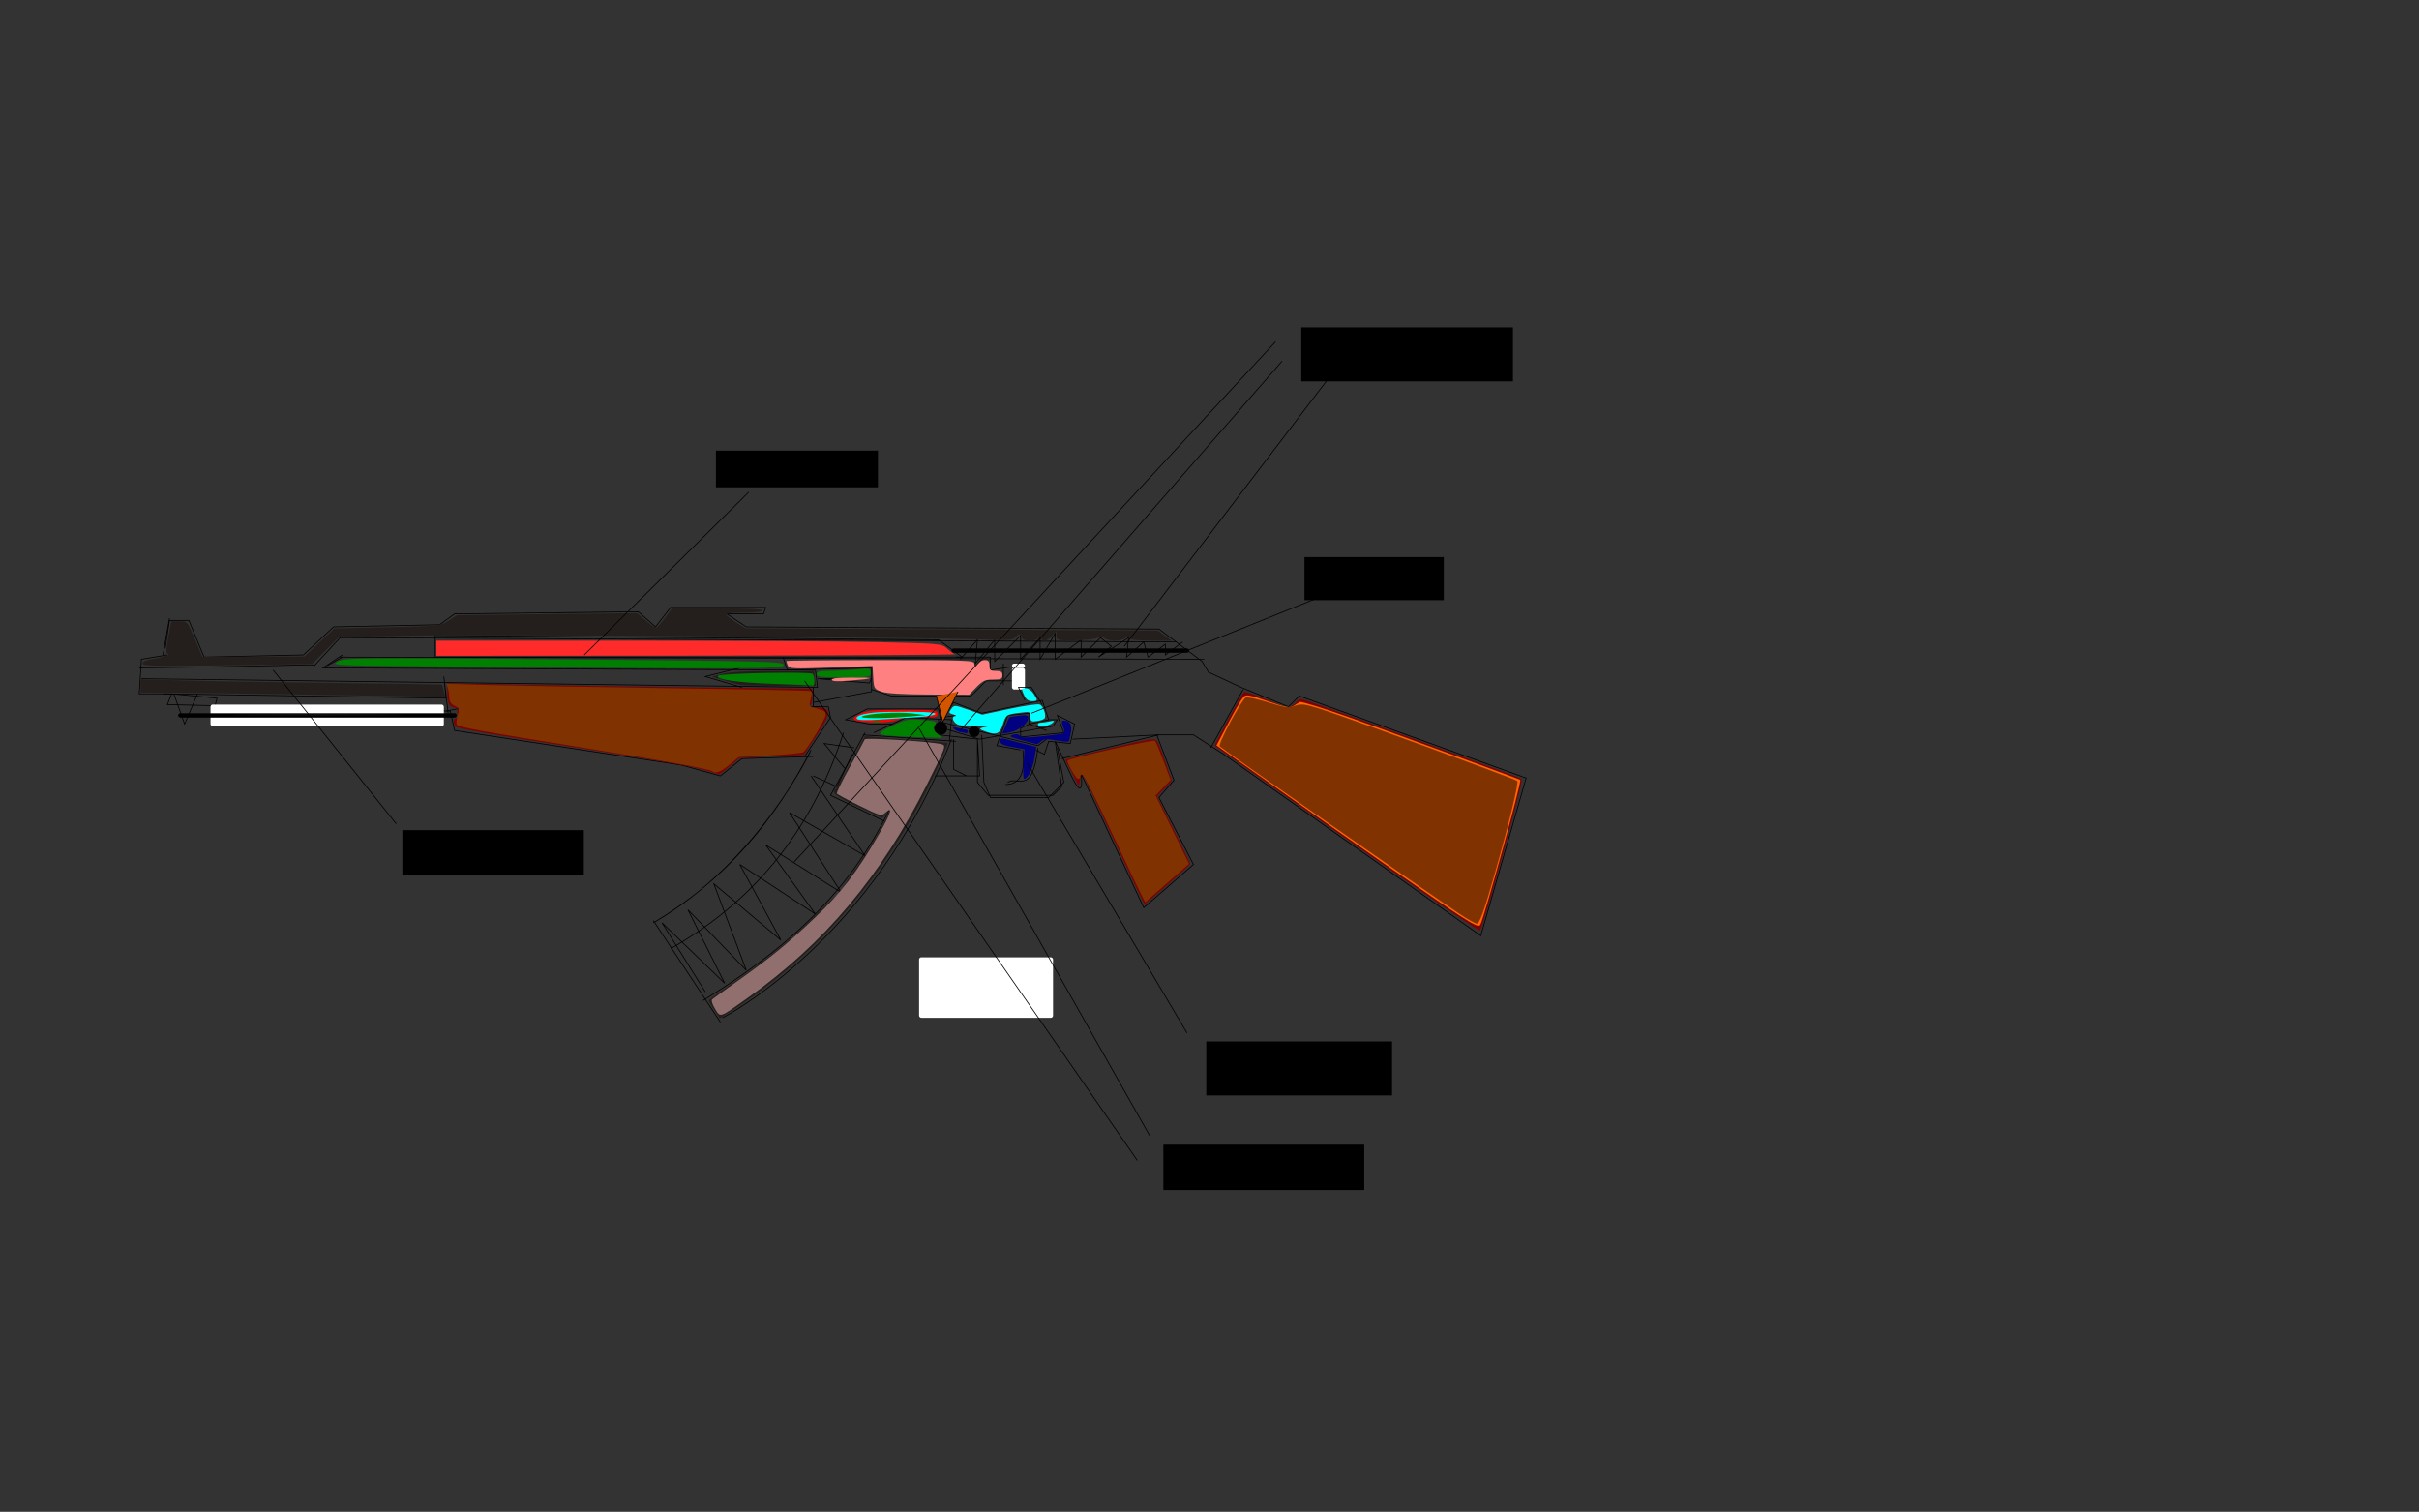 <?xml version="1.0" encoding="UTF-8" standalone="no"?>
<!-- Created with Inkscape (http://www.inkscape.org/) -->

<svg
   xmlns:dc="http://purl.org/dc/elements/1.1/"
   xmlns:cc="http://creativecommons.org/ns#"
   xmlns:rdf="http://www.w3.org/1999/02/22-rdf-syntax-ns#"
   xmlns:svg="http://www.w3.org/2000/svg"
   xmlns="http://www.w3.org/2000/svg"
   xmlns:sodipodi="http://sodipodi.sourceforge.net/DTD/sodipodi-0.dtd"
   xmlns:inkscape="http://www.inkscape.org/namespaces/inkscape"
   width="3199.36"
   height="2000"
   id="svg6225"
   version="1.1"
   inkscape:version="0.48.4 r9939"
   sodipodi:docname="2.svg">
  <rect width="100%" height="100%" fill="#333333" stroke="none"/>
  <defs
     id="defs6227" />
  <sodipodi:namedview
     id="base"
     pagecolor="#ffffff"
     bordercolor="#666666"
     borderopacity="1.0"
     inkscape:pageopacity="0.0"
     inkscape:pageshadow="2"
     inkscape:zoom="0.2985"
     inkscape:cx="1599.6801"
     inkscape:cy="1000"
     inkscape:document-units="px"
     inkscape:current-layer="layer1"
     showgrid="false"
     width="3200.36px"
     inkscape:window-width="1366"
     inkscape:window-height="705"
     inkscape:window-x="-8"
     inkscape:window-y="-8"
     inkscape:window-maximized="1" />
  <g
     inkscape:label="Layer 1"
     inkscape:groupmode="layer"
     id="layer1"
     transform="translate(0,947.638)">
    <path
       style="fill:none;stroke:#000000;stroke-width:1px;stroke-linecap:butt;stroke-linejoin:miter;stroke-opacity:1"
       d="m 218.445,-89.772 5.714,-37.143 25.714,0 20,48.571 131.429,-2.857 40,-37.143 140,-2.857 20,-14.286 242.857,-2.857 22.857,20 20,-25.714 125.714,0 -2.857,8.571 -48.571,0 25.714,17.143 545.714,2.857 57.143,42.857 8.571,14.286 42.857,20 62.857,25.714 14.286,-14.286 300,108.571 -60,208.571 -340,-240 -40,-25.714 -48.571,0 22.857,60 -20,22.857 45.714,88.571 -65.714,57.143 -82.857,-177.143 c 0,0 5.714,42.857 -14.286,0 -20,-42.857 -20,-42.857 -20,-42.857 l 8.571,60 c 0,0 -5.714,5.714 -8.571,8.571 -2.857,2.857 -2.857,2.857 -2.857,2.857 l -85.714,0 -14.286,-17.143 0,-57.143 2.857,48.571 c 0,0 -120,0 -17.143,0 l -17.143,-8.571 0,-40"
       id="path4091"
       inkscape:connector-curvature="0" />
    <path
       style="fill:none;stroke:#000000;stroke-width:1px;stroke-linecap:butt;stroke-linejoin:miter;stroke-opacity:1"
       d="M 864.159,273.085 C 1004.33,192.322 1072.632,44.749 1072.731,44.513 c -48.4,93.794 -114.511,172.828 -208.571,228.571 z"
       id="path4099"
       inkscape:connector-curvature="0"
       sodipodi:nodetypes="ccc" />
    <path
       style="fill:none;stroke:#000000;stroke-width:1px;stroke-linecap:butt;stroke-linejoin:miter;stroke-opacity:1"
       d="m 1075.588,53.085 -94.286,2.857 -28.571,22.857 -51.429,-14.286 -300,-45.714 0,0 -5.714,-25.714 -374.286,-8.571 5.714,-14.286 60,5.714 -2.857,11.429"
       id="path4101"
       inkscape:connector-curvature="0" />
    <path
       style="fill:none;stroke:#000000;stroke-width:1px;stroke-linecap:butt;stroke-linejoin:miter;stroke-opacity:1"
       d="m 1258.445,30.228 c -102.047,264.704 -300.272,367.235 -302.857,368.572"
       id="path4105"
       inkscape:connector-curvature="0"
       sodipodi:nodetypes="cc" />
    <path
       style="fill:none;stroke:#000000;stroke-width:1px;stroke-linecap:butt;stroke-linejoin:miter;stroke-opacity:1"
       d="m 864.159,270.228 c 88.571,134.286 88.571,134.286 88.571,134.286"
       id="path4107"
       inkscape:connector-curvature="0" />
    <path
       style="fill:none;stroke:#000000;stroke-width:1px;stroke-linecap:butt;stroke-linejoin:miter;stroke-opacity:1"
       d="m 221.302,-81.201 -34.286,5.714 -2.857,45.714 42.857,0"
       id="path4113"
       inkscape:connector-curvature="0" />
    <path
       style="fill:none;stroke:#000000;stroke-width:1px;stroke-linecap:butt;stroke-linejoin:miter;stroke-opacity:1"
       d="m 184.159,-64.058 c 231.429,-2.857 231.429,-5.714 231.429,-2.857 0,2.857 0,0 0,0 l 34.286,-37.143 1105.714,5.714"
       id="path4115"
       inkscape:connector-curvature="0" />
    <path
       style="fill:none;stroke:#000000;stroke-width:1px;stroke-linecap:butt;stroke-linejoin:miter;stroke-opacity:1"
       d="m 449.874,-78.344 1142.857,2.857"
       id="path4121"
       inkscape:connector-curvature="0" />
    <path
       style="fill:none;stroke:#000000;stroke-width:1px;stroke-linecap:butt;stroke-linejoin:miter;stroke-opacity:1"
       d="m 432.731,-66.915 20,-11.429"
       id="path4123"
       inkscape:connector-curvature="0" />
    <path
       style="fill:none;stroke:#000000;stroke-width:1px;stroke-linecap:butt;stroke-linejoin:miter;stroke-opacity:1"
       d="m 187.016,-49.772 894.286,11.429 -2.857,-22.857 -651.429,-2.857 25.714,-17.143"
       id="path4125"
       inkscape:connector-curvature="0" />
    <path
       style="fill:none;stroke:#000000;stroke-width:1px;stroke-linecap:butt;stroke-linejoin:miter;stroke-opacity:1"
       d="m 1269.874,-75.487 22.857,-25.714 -2.857,31.429 25.714,-31.429 0,28.572 34.286,-34.286 0,31.428 25.714,-28.571 0,28.571 20,-34.286 0,34.286 34.286,-25.714 0,22.857 25.714,-25.714 14.286,11.429 -17.143,14.286 40,-25.714 -2.857,25.714 22.857,-20 5.714,20 22.857,-17.143 0,14.286 22.857,-17.143"
       id="path4149"
       inkscape:connector-curvature="0" />
    <path
       style="fill:none;stroke:#000000;stroke-width:1px;stroke-linecap:butt;stroke-linejoin:miter;stroke-opacity:1"
       d="m 1241.302,-101.201 31.428,22.857 -697.143,0 0,-28.571 z"
       id="path4151"
       inkscape:connector-curvature="0" />
    <path
       style="fill:none;stroke:#000000;stroke-width:1px;stroke-linecap:butt;stroke-linejoin:miter;stroke-opacity:1"
       d="m 1075.588,-38.344 0,25.714 20,0 2.857,14.286 -34.286,51.429"
       id="path4156"
       inkscape:connector-curvature="0" />
    <path
       style="fill:none;stroke:#000000;stroke-width:1px;stroke-linecap:butt;stroke-linejoin:miter;stroke-opacity:1"
       d="m 1035.588,-78.344 5.714,17.143 111.429,-2.857 0,31.429 -77.143,14.286"
       id="path4158"
       inkscape:connector-curvature="0" />
    <path
       style="fill:none;stroke:#000000;stroke-width:1px;stroke-linecap:butt;stroke-linejoin:miter;stroke-opacity:1"
       d="m 1081.302,-49.772 71.429,0 -2.857,5.714 z"
       id="path4160"
       inkscape:connector-curvature="0" />
    <path
       style="fill:none;stroke:#000000;stroke-width:1px;stroke-linecap:butt;stroke-linejoin:miter;stroke-opacity:1"
       d="m 978.445,-64.058 -34.286,8.571 -11.429,2.857 48.571,14.286"
       id="path4162"
       inkscape:connector-curvature="0" />
    <path
       style="fill:none;stroke:#000000;stroke-width:1px;stroke-linecap:butt;stroke-linejoin:miter;stroke-opacity:1"
       d="m 1175.588,124.513 c -55.072,115.115 -145.253,189.269 -245.714,251.429"
       id="path4164"
       inkscape:connector-curvature="0"
       sodipodi:nodetypes="cc" />
    <path
       style="fill:none;stroke:#000000;stroke-width:1px;stroke-linecap:butt;stroke-linejoin:miter;stroke-opacity:1"
       d="m 1144.159,21.656 -45.714,82.857 71.429,34.286"
       id="path4170"
       inkscape:connector-curvature="0" />
    <path
       style="fill:none;stroke:#000000;stroke-width:1px;stroke-linecap:butt;stroke-linejoin:miter;stroke-opacity:1"
       d="m 1141.302,24.513 122.857,8.572"
       id="path4176"
       inkscape:connector-curvature="0" />
    <path
       style="fill:none;stroke:#000000;stroke-width:1px;stroke-linecap:butt;stroke-linejoin:miter;stroke-opacity:1"
       d="m 1115.588,21.656 c -43.736,135.805 -123.937,226.03 -228.571,285.714"
       id="path4178"
       inkscape:connector-curvature="0"
       sodipodi:nodetypes="cc" />
    <path
       style="fill:none;stroke:#000000;stroke-width:1px;stroke-linecap:butt;stroke-linejoin:miter;stroke-opacity:1"
       d="m 1072.731,78.799 71.429,105.714 -100,-57.143 68.571,105.714 -100,-62.857 65.714,91.429 -100,-65.714 54.286,100 -88.571,-74.286 42.857,114.286 -77.143,-80 48.571,97.143 -82.857,-80 57.143,91.429"
       id="path4180"
       inkscape:connector-curvature="0" />
    <path
       style="fill:none;stroke:#000000;stroke-width:1px;stroke-linecap:butt;stroke-linejoin:miter;stroke-opacity:1"
       d="m 1075.588,78.799 31.429,14.286 20,-42.857"
       id="path4182"
       inkscape:connector-curvature="0" />
    <path
       style="fill:none;stroke:#000000;stroke-width:1px;stroke-linecap:butt;stroke-linejoin:miter;stroke-opacity:1"
       d="m 1118.445,70.228 -28.571,-34.286 40,5.714"
       id="path4184"
       inkscape:connector-curvature="0" />
    <path
       style="fill:none;stroke:#000000;stroke-width:1px;stroke-linecap:butt;stroke-linejoin:miter;stroke-opacity:1"
       d="m 1155.588,21.656 42.857,-20 60,2.857 -2.857,28.572"
       id="path4186"
       inkscape:connector-curvature="0" />
    <path
       style="fill:none;stroke:#000000;stroke-width:1px;stroke-linecap:butt;stroke-linejoin:miter;stroke-opacity:1"
       d="m 1181.302,10.228 -31.428,0 -31.429,-5.714 28.571,-14.286 94.286,0 2.857,14.286"
       id="path4188"
       inkscape:connector-curvature="0" />
    <path
       style="fill:none;stroke:#000000;stroke-width:1px;stroke-linecap:butt;stroke-linejoin:miter;stroke-opacity:1"
       d="m 1152.731,-35.487 25.714,8.572 105.714,0 20,-20 42.857,0 0,-20 -37.143,5.714 0,-17.143 -45.714,0"
       id="path4190"
       inkscape:connector-curvature="0" />
    <path
       transform="translate(672.731,-2170.706)"
       sodipodi:type="arc"
       style="fill:#000000"
       id="path4208"
       sodipodi:cx="571.42859"
       sodipodi:cy="2186.6479"
       sodipodi:rx="8.5714283"
       sodipodi:ry="8.5714283"
       d="m 580,2186.648 c 0,4.734 -3.838,8.572 -8.571,8.572 -4.734,0 -8.571,-3.838 -8.571,-8.572 0,-4.734 3.838,-8.571 8.571,-8.571 4.734,0 8.571,3.838 8.571,8.571 z" />
    <path
       transform="translate(672.731,-2170.706)"
       sodipodi:type="arc"
       style="fill:#000000"
       id="path4210"
       sodipodi:cx="615.71429"
       sodipodi:cy="2190.9336"
       sodipodi:rx="7.1428571"
       sodipodi:ry="7.1428571"
       d="m 622.857,2190.934 c 0,3.945 -3.198,7.143 -7.143,7.143 -3.945,0 -7.143,-3.198 -7.143,-7.143 0,-3.945 3.198,-7.143 7.143,-7.143 3.945,0 7.143,3.198 7.143,7.143 z" />
    <path
       style="fill:none;stroke:#000000;stroke-width:1px;stroke-linecap:butt;stroke-linejoin:miter;stroke-opacity:1"
       d="m 1292.731,30.228 -51.428,-5.714 0,-20"
       id="path4212"
       inkscape:connector-curvature="0" />
    <path
       style="fill:none;stroke:#000000;stroke-width:1px;stroke-linecap:butt;stroke-linejoin:miter;stroke-opacity:1"
       d="m 1269.874,381.656 60,-25.714"
       id="path4216"
       inkscape:connector-curvature="0" />
    <path
       style="fill:none;stroke:#000000;stroke-width:1px;stroke-linecap:butt;stroke-linejoin:miter;stroke-opacity:1"
       d="m 1238.445,13.085 22.857,-31.429 37.143,14.286 80,-17.143 8.571,25.714 11.429,0 -5.714,8.572 -17.143,2.857 -80,14.286 z"
       id="path4220"
       inkscape:connector-curvature="0" />
    <path
       style="fill:none;stroke:#000000;stroke-width:1px;stroke-linecap:butt;stroke-linejoin:miter;stroke-opacity:1"
       d="m 1387.016,4.513 -25.714,5.714 22.857,8.571"
       id="path4222"
       inkscape:connector-curvature="0" />
    <path
       style="fill:none;stroke:#000000;stroke-width:1px;stroke-linecap:butt;stroke-linejoin:miter;stroke-opacity:1"
       d="m 1352.731,44.513 c 3.809,30.476 -3.809,45.714 -22.857,45.714"
       id="path4232"
       inkscape:connector-curvature="0"
       sodipodi:nodetypes="cc" />
    <path
       style="fill:none;stroke:#000000;stroke-width:1px;stroke-linecap:butt;stroke-linejoin:miter;stroke-opacity:1"
       d="m 1332.731,87.371 c 14.121,-8.937 32.704,17.823 40,-45.714"
       id="path4234"
       inkscape:connector-curvature="0"
       sodipodi:nodetypes="cc" />
    <path
       style="fill:none;stroke:#000000;stroke-width:1px;stroke-linecap:butt;stroke-linejoin:miter;stroke-opacity:1"
       d="M 1349.874,44.513 z"
       id="path4236"
       inkscape:connector-curvature="0" />
    <path
       style="fill:none;stroke:#000000;stroke-width:1px;stroke-linecap:butt;stroke-linejoin:miter;stroke-opacity:1"
       d="m 1349.874,44.513 -31.429,-5.714 14.286,-40 28.572,-2.857 0,14.286 -11.429,5.714 0,11.429 57.143,-5.714 -8.571,-22.857 22.857,11.429 -5.714,25.714 -28.572,-2.857 -5.714,17.143 -11.429,-5.714"
       id="path4238"
       inkscape:connector-curvature="0" />
    <path
       style="fill:none;stroke:#000000;stroke-width:1px;stroke-linecap:butt;stroke-linejoin:miter;stroke-opacity:1"
       d="m 1287.016,13.085 25.714,0"
       id="path4240"
       inkscape:connector-curvature="0" />
    <path
       style="fill:none;stroke:#000000;stroke-width:1px;stroke-linecap:butt;stroke-linejoin:miter;stroke-opacity:1"
       d="m 1327.016,-69.772 0,28.571"
       id="path4242"
       inkscape:connector-curvature="0" />
    <rect
       style="fill:#ffffff"
       id="rect4246"
       width="17.143"
       height="28.571"
       x="1338.445"
       y="-64.058"
       ry="2.857" />
    <rect
       style="fill:#ffffff"
       id="rect4248"
       width="17.143"
       height="5.714"
       x="1338.445"
       y="-69.772"
       ry="2.857" />
    <rect
       style="fill:#ffffff"
       id="rect4250"
       width="177.143"
       height="80"
       x="1215.588"
       y="318.799"
       ry="2.857" />
    <path
       style="fill:none;stroke:#000000;stroke-width:1px;stroke-linecap:butt;stroke-linejoin:miter;stroke-opacity:1"
       d="m 1355.588,-21.201 -8.572,-17.143 17.143,0 14.286,22.857"
       id="path4252"
       inkscape:connector-curvature="0" />
    <path
       style="fill:none;stroke:#000000;stroke-width:1px;stroke-linecap:butt;stroke-linejoin:miter;stroke-opacity:1"
       d="m 589.874,-6.915 42.857,-8.571 451.429,2.857"
       id="path4254"
       inkscape:connector-curvature="0" />
    <path
       style="fill:none;stroke:#000000;stroke-width:1px;stroke-linecap:butt;stroke-linejoin:miter;stroke-opacity:1"
       d="m 215.588,-29.772 374.286,5.714 -2.857,-28.571 5.714,48.571"
       id="path4262"
       inkscape:connector-curvature="0" />
    <path
       style="fill:none;stroke:#000000;stroke-width:1px;stroke-linecap:butt;stroke-linejoin:miter;stroke-opacity:1"
       d="m 229.874,-29.772 14.286,40 17.143,-40"
       id="path4264"
       inkscape:connector-curvature="0" />
    <rect
       style="fill:#ffffff"
       id="rect4266"
       width="462.857"
       height="31.429"
       x="607.016"
       y="-26.915"
       ry="2.857" />
    <rect
       style="fill:#ffffff"
       id="rect5049"
       width="308.571"
       height="28.571"
       x="278.445"
       y="-15.487"
       ry="2.857" />
    <rect
       style="fill:#000000"
       id="rect5051"
       width="368.571"
       height="5.714"
       x="235.588"
       y="-4.058"
       ry="2.857" />
    <path
       style="fill:none;stroke:#000000;stroke-width:1px;stroke-linecap:butt;stroke-linejoin:miter;stroke-opacity:1"
       d="m 1644.159,-35.487 0,0 -42.857,77.143"
       id="path5053"
       inkscape:connector-curvature="0" />
    <path
       style="fill:none;stroke:#000000;stroke-width:1px;stroke-linecap:butt;stroke-linejoin:miter;stroke-opacity:1"
       d="m 1404.159,55.942 128.571,-31.429 -114.286,5.714"
       id="path5055"
       inkscape:connector-curvature="0" />
    <rect
       style="fill:#000000"
       id="rect5065"
       width="314.286"
       height="5.714"
       x="1258.445"
       y="-89.772"
       ry="2.857" />
    <path
       style="fill:none;stroke:#000000;stroke-width:1px;stroke-linecap:butt;stroke-linejoin:miter;stroke-opacity:1"
       d="m 1298.445,24.513 2.857,62.857 8.571,20 77.143,0 20,-20 -8.571,-45.714"
       id="path5067"
       inkscape:connector-curvature="0" />
    <path
       style="fill:#800000"
       d="m 1781.683,162.77 c -95.663,-67.518 -174.401,-123.229 -174.973,-123.8 -1.022,-1.022 35.04,-67.206 38.65,-70.935 1.016,-1.049 13.888,3.13 28.606,9.286 14.718,6.156 28.34,11.193 30.271,11.193 1.931,0 5.839,-2.571 8.683,-5.714 2.844,-3.143 6.375,-5.714 7.846,-5.714 4.435,0 289.089,103.326 291.935,105.969 2.393,2.222 -50.862,195.119 -55.325,200.397 -0.968,1.144 -80.029,-53.162 -175.693,-120.681 z"
       id="path5069"
       inkscape:connector-curvature="0" />
    <path
       style="fill:#800000"
       d="m 1485.88,190.656 c -14.784,-31.821 -33.312,-71.357 -41.175,-87.857 -14.019,-29.419 -14.329,-29.806 -16.013,-20 l -1.718,10 -9.158,-17.75 -9.158,-17.75 10.702,-2.877 c 5.886,-1.582 32.524,-8.13 59.196,-14.55 40.92,-9.849 48.953,-11.043 51.429,-7.639 1.614,2.218 6.761,15.105 11.439,28.638 l 8.505,24.605 -9.854,10.166 -9.853,10.166 22.062,44.234 c 12.134,24.328 22.062,44.712 22.062,45.296 0,1.287 -59.091,53.176 -60.556,53.176 -0.568,0 -13.128,-26.036 -27.912,-57.857 z"
       id="path5071"
       inkscape:connector-curvature="0" />
    <path
       style="fill:#800000"
       d="m 926.521,69.638 c -12.948,-3.77 -90.63,-17.091 -172.626,-29.602 -96.679,-14.751 -149.903,-24.039 -151.414,-26.421 -3.344,-5.271 -2.949,-10.816 0.772,-10.816 1.758,0 2.535,-2.505 1.732,-5.577 -0.802,-3.067 0.012,-6.18 1.81,-6.917 1.797,-0.737 -0.118,-1.442 -4.256,-1.566 -8.236,-0.247 -10.94,-5.838 -11.008,-22.76 l -0.039,-9.677 86.429,1.799 c 47.536,0.99 156.179,2.629 241.429,3.643 l 155,1.843 0,10.796 c 0,5.964 -1.599,11.441 -3.571,12.237 -1.964,0.793 2.446,1.543 9.801,1.667 19.554,0.33 19.374,7.046 -1.014,37.779 l -16.383,24.697 -42.273,2.095 -42.273,2.095 -13.254,11.066 c -7.29,6.086 -13.718,10.932 -14.286,10.769 -0.568,-0.163 -11.626,-3.381 -24.574,-7.151 z"
       id="path5073"
       inkscape:connector-curvature="0" />
    <path
       style="fill:none;stroke:#000000;stroke-width:1px;stroke-linecap:butt;stroke-linejoin:miter;stroke-opacity:1"
       d="m 215.588,-81.201 8.571,-48.571"
       id="path5075"
       inkscape:connector-curvature="0" />
    <path
       style="fill:none;stroke:#000000;stroke-width:1px;stroke-linecap:butt;stroke-linejoin:miter;stroke-opacity:1"
       d="m 1244.159,1.656 20,-2.857"
       id="path5077"
       inkscape:connector-curvature="0" />
    <path
       style="fill:none;stroke:#000000;stroke-width:1px;stroke-linecap:butt;stroke-linejoin:miter;stroke-opacity:1"
       d="m 1244.159,7.371 128.571,31.429 11.429,-8.571"
       id="path5079"
       inkscape:connector-curvature="0" />
    <path
       style="fill:#241f1c"
       d="m 944.625,388.42 c -4.081,-6.167 -7.42,-11.818 -7.42,-12.559 0,-0.74 13.816,-10.732 30.702,-22.204 44.335,-30.12 81.163,-60.287 112.095,-91.821 14.895,-15.185 28.824,-27.609 30.952,-27.609 2.129,0 3.336,-1.603 2.683,-3.562 -0.653,-1.959 6.156,-13.209 15.132,-25 8.976,-11.791 23.546,-34.286 32.378,-49.99 15.894,-28.26 20.677,-40.473 10.846,-27.695 l -5.085,6.61 -31.994,-14.892 c -29.348,-13.66 -36.494,-19.495 -29.312,-23.933 1.475,-0.911 10.698,-17.004 20.496,-35.76 l 17.814,-34.103 11.647,1.305 c 6.406,0.718 30.911,2.676 54.455,4.352 23.544,1.676 43.109,3.348 43.476,3.716 0.368,0.368 -4.862,12.95 -11.623,27.961 -62.573,138.938 -155.066,249.095 -273.67,325.934 l -16.151,10.464 -7.42,-11.213 0,0 z"
       id="path5085"
       inkscape:connector-curvature="0" />
    <path
       style="fill:#241f1c"
       d="m 188.634,-69.965 c 0,-2.626 4.724,-4.71 13.571,-5.988 12.526,-1.808 26.07,-6.675 19.133,-6.876 -2.01,-0.058 -1.632,-7.203 1.139,-21.515 l 4.149,-21.429 10.591,0 c 10.556,0 10.624,0.079 20.556,23.571 l 9.965,23.572 67.544,-0.324 67.544,-0.324 19.635,-18.522 19.635,-18.522 70.029,-1.573 c 68.551,-1.54 70.263,-1.724 81.127,-8.718 l 11.098,-7.144 119.174,-1.377 119.174,-1.377 11.281,9.656 c 6.204,5.311 12.362,9.606 13.684,9.544 1.322,-0.061 6.622,-5.847 11.779,-12.857 l 9.376,-12.746 59.909,0 c 38.035,0 59.909,1.043 59.909,2.857 0,1.681 -10,2.857 -24.286,2.857 -13.357,0 -24.283,0.964 -24.281,2.143 0,1.179 5.843,5.831 12.979,10.339 l 12.974,8.197 272.761,1.517 272.76,1.517 9.101,6.715 9.101,6.715 -27.46,0 c -19.365,0 -27.846,-1.053 -28.769,-3.571 -1.048,-2.857 -2.067,-2.857 -5.095,0 -4.859,4.583 -23.298,4.631 -27.857,0.072 -2.581,-2.581 -4.809,-2.682 -8.489,-0.384 -2.744,1.714 -16.212,3.269 -29.929,3.456 -23.982,0.327 -24.943,0.095 -25.034,-6.045 l -0.095,-6.385 -5.363,6.428 c -5.912,7.087 -13.055,8.392 -15.637,2.857 -1.333,-2.857 -2,-2.857 -3.333,0 -2.465,5.283 -21.191,4.652 -21.191,-0.714 0,-5.496 -4.016,-5.489 -8.585,0.016 -2.973,3.582 -9.844,4.045 -41.064,2.768 -72.744,-2.975 -667.288,-7.013 -759.784,-5.16 l -93.719,1.877 -17.71,17.831 -17.71,17.831 -112.143,1.622 c -95.363,1.379 -112.143,1.019 -112.143,-2.406 z"
       id="path5087"
       inkscape:connector-curvature="0" />
    <path
       style="fill:#241f1c"
       d="m 401.491,-28.781 c -58.143,-1.053 -130.464,-2.092 -160.714,-2.31 l -55,-0.396 0,-8.802 0,-8.802 57.857,1.634 c 31.821,0.899 121.5,2.4 199.286,3.337 77.786,0.937 141.569,1.912 141.741,2.168 0.172,0.256 1.161,4.001 2.197,8.322 l 1.885,7.857 -40.769,-0.547 c -22.423,-0.301 -88.34,-1.409 -146.483,-2.462 z"
       id="path5089"
       inkscape:connector-curvature="0" />
    <path
       style="fill:#241f1c"
       d="m 327.92,-2.199 c 50.679,-0.437 133.607,-0.437 184.286,0 50.679,0.437 9.214,0.795 -92.143,0.795 -101.357,0 -142.821,-0.358 -92.143,-0.795 z"
       id="path5093"
       inkscape:connector-curvature="0" />
    <path
       style="fill:#008000"
       d="m 613.512,-65.725 c -173.465,-1.45 -176.38,-1.568 -166.791,-6.731 9.377,-5.049 21.114,-5.161 299.371,-2.857 268.882,2.226 289.677,2.744 290.542,7.242 1.034,5.381 -35.667,5.584 -423.122,2.345 l 0,0 z"
       id="path5097"
       inkscape:connector-curvature="0" />
    <path
       style="fill:#241c1c"
       d="m 978.634,-41.505 c -1.571,-0.547 -10.572,-3.201 -20,-5.897 l -17.143,-4.902 14.286,-3.822 c 9.463,-2.532 32.265,-3.841 67.545,-3.877 l 53.259,-0.055 1.167,10 1.167,10 -48.712,-0.226 c -26.792,-0.124 -49.998,-0.673 -51.569,-1.221 z"
       id="path5099"
       inkscape:connector-curvature="0" />
    <path
       style="fill:#008000"
       d="m 529.348,-67.913 c -56.233,-0.584 -77.857,-1.719 -77.857,-4.089 0,-3.892 550.969,-0.826 570,3.172 10.604,2.227 -308.587,2.822 -492.143,0.917 z"
       id="path5101"
       inkscape:connector-curvature="0" />
    <path
       style="fill:#008000"
       d="m 1021.491,-42.977 c -46.424,-1.622 -76.267,-6.053 -71.678,-10.642 3.419,-3.419 122.995,-5.749 125.205,-2.439 2.76,4.131 2.794,16.159 0.044,15.439 -1.179,-0.308 -25.286,-1.369 -53.572,-2.358 z"
       id="path5103"
       inkscape:connector-curvature="0" />
    <path
       style="fill:#ff0000"
       d="m 1136.491,6.467 c -10.528,-1.595 -9.896,-4.494 2.24,-10.281 8.162,-3.893 18.836,-4.815 55.714,-4.815 42.478,0 45.617,0.364 45.617,5.285 0,4.783 -1.987,5.158 -20.909,3.943 -15.743,-1.01 -23.119,-0.198 -29.858,3.286 -8.558,4.425 -32.808,5.611 -52.805,2.582 z"
       id="path5105"
       inkscape:connector-curvature="0" />
    <path
       style="fill:#ff2a2a"
       d="m 577.205,-90.058 0,-10 246.429,0.01 c 135.536,0 285.878,0.851 334.093,1.885 84.894,1.821 87.878,2.078 94.404,8.13 3.707,3.437 8.615,6.987 10.907,7.889 2.292,0.902 -151.083,1.741 -340.833,1.865 l -345,0.226 0,-10 z"
       id="path5107"
       inkscape:connector-curvature="0" />
    <path
       style="fill:#ff8080"
       d="m 1165.777,-32.66 c -9.531,-3.427 -10.041,-4.307 -10.877,-18.753 l -0.877,-15.157 -55.165,2.037 c -49.854,1.841 -55.34,1.581 -56.98,-2.692 -0.998,-2.601 -1.815,-5.267 -1.815,-5.924 0,-0.657 55.929,-1.195 124.286,-1.195 116.428,0 124.291,0.316 124.377,5 0.087,4.762 0.272,4.762 3.886,0 2.088,-2.75 6.547,-5 9.909,-5 4.616,0 6.114,1.749 6.114,7.143 0,6.032 1.333,7.143 8.571,7.143 6.667,0 8.571,1.27 8.571,5.714 0,4.829 -1.905,5.714 -12.297,5.714 -10.302,0 -13.869,1.622 -21.989,10 l -9.692,10 -53.011,-0.217 c -34.871,-0.143 -56.433,-1.448 -63.011,-3.813 z"
       id="path5109"
       inkscape:connector-curvature="0" />
    <path
       style="fill:#ff8080"
       d="m 1100.062,-48.373 c 0,-2.02 9.197,-3.114 26.191,-3.114 14.405,0 25.655,0.488 25,1.085 -0.655,0.597 -12.441,1.998 -26.191,3.114 -17.376,1.41 -25,1.08 -25,-1.084 z"
       id="path5111"
       inkscape:connector-curvature="0" />
    <path
       style="fill:#008000"
       d="m 1080.062,-55.772 c 0,-3.31 3.739,-4.29 16.429,-4.306 9.036,-0.011 25.107,-0.84 35.714,-1.842 18.381,-1.736 19.286,-1.534 19.286,4.306 0,5.938 -1.102,6.127 -35.714,6.127 -29.841,0 -35.714,-0.705 -35.714,-4.286 z"
       id="path5115"
       inkscape:connector-curvature="0" />
    <path
       style="fill:#00ffff"
       d="m 1133.225,3.294 c -2.886,-4.669 15.101,-8.818 39.694,-9.156 45.976,-0.631 64.286,0.148 64.286,2.737 0,1.456 -10.607,3.336 -23.571,4.178 -12.964,0.842 -35.958,2.341 -51.096,3.332 -17.45,1.142 -28.179,0.742 -29.312,-1.091 z"
       id="path5117"
       inkscape:connector-curvature="0" />
    <path
       style="fill:#00ffff"
       d="m 1305.777,20.919 c -12.055,-4.021 -12.252,-4.988 -1.429,-7.042 8.828,-1.675 6.878,-1.973 -8.572,-1.31 -11,0.472 -23.207,0.018 -27.128,-1.009 -7.525,-1.971 -11.671,-11.415 -5.224,-11.901 2.079,-0.157 0.831,-1.121 -2.774,-2.143 -5.886,-1.669 -6.147,-2.415 -2.559,-7.319 3.917,-5.352 4.363,-5.331 22.516,1.078 l 18.52,6.538 35.684,-7.608 c 19.626,-4.184 37.72,-6.826 40.21,-5.871 4.721,1.812 9.161,14.114 6.593,18.268 -0.815,1.318 -5.354,2.965 -10.087,3.659 -7.577,1.112 -8.606,0.424 -8.606,-5.753 0,-6.81 -0.441,-6.958 -15,-5.043 -17.31,2.277 -17.476,2.402 -22.019,16.621 -3.433,10.742 -8.169,12.821 -20.124,8.834 z"
       id="path5119"
       inkscape:connector-curvature="0" />
    <path
       style="fill:#00ffff"
       d="m 1354.807,-27.335 c -4.333,-9.51 -4.258,-9.866 2.07,-9.866 2.962,0 7.462,3.169 10,7.042 6.041,9.219 5.86,10.101 -2.07,10.101 -4.39,0 -7.822,-2.498 -10,-7.277 z"
       id="path5121"
       inkscape:connector-curvature="0" />
    <path
       style="fill:#00ffff"
       d="m 1373.063,11.602 c -1.097,-1.775 0.289,-3.105 3.26,-3.128 2.843,-0.021 8.383,-0.839 12.312,-1.817 4.99,-1.242 6.282,-0.861 4.286,1.265 -4.424,4.713 -17.698,7.173 -19.857,3.68 z"
       id="path5123"
       inkscape:connector-curvature="0" />
    <path
       style="fill:#000080"
       d="m 1270.063,20.762 c -3.143,-0.756 -7,-2.71 -8.572,-4.343 -1.961,-2.038 -0.617,-2.411 4.286,-1.19 3.929,0.978 8.75,1.796 10.714,1.817 1.964,0.022 3.571,1.325 3.571,2.896 0,2.993 -0.719,3.052 -10,0.82 z"
       id="path5127"
       inkscape:connector-curvature="0" />
    <path
       style="fill:#000080"
       d="m 1330.054,12.38 c 2.462,-5.894 4.758,-10.926 5.1,-11.184 0.343,-0.257 6.087,-1.165 12.766,-2.018 9.7,-1.238 12.143,-0.665 12.143,2.851 0,6.885 -12.754,16.99 -24.14,19.126 l -10.346,1.941 4.477,-10.716 z"
       id="path5129"
       inkscape:connector-curvature="0" />
    <path
       style="fill:#000080"
       d="m 1353.658,63.184 1.403,-19.615 -11.071,-1.966 c -17.636,-3.131 -21.071,-4.629 -21.071,-9.189 0,-2.747 1.795,-3.748 5,-2.789 2.75,0.823 13.47,3.585 23.823,6.138 l 18.823,4.641 -2.272,14.369 c -2.247,14.212 -8.964,28.026 -13.629,28.026 -1.325,0 -1.778,-8.827 -1.006,-19.615 z"
       id="path5131"
       inkscape:connector-curvature="0" />
    <path
       style="fill:#000080"
       d="m 1351.491,31.59 c -15.814,-4.208 -17.564,-5.273 -11.786,-7.172 4.439,-1.459 7.538,-1.011 8.963,1.294 1.683,2.723 8.449,2.878 29.742,0.684 15.16,-1.562 28.198,-3.475 28.974,-4.251 0.776,-0.776 0.12,-4.803 -1.456,-8.949 -2.132,-5.608 -1.97,-7.528 0.634,-7.495 8.394,0.105 11.485,5.092 9.758,15.739 -0.95,5.852 -2.292,11.206 -2.984,11.897 -0.692,0.692 -8.139,0 -16.551,-1.543 -12.161,-2.227 -16.217,-1.972 -19.804,1.246 -2.481,2.225 -5.052,3.922 -5.714,3.77 -0.662,-0.152 -9.561,-2.5 -19.775,-5.218 z"
       id="path5137"
       inkscape:connector-curvature="0" />
    <path
       style="fill:#916f6f"
       d="m 945.636,386.858 c -3.464,-5.605 -5.171,-11.175 -3.793,-12.377 1.378,-1.202 16.648,-12.252 33.934,-24.554 44.956,-31.995 64.835,-48.298 102.523,-84.074 34.439,-32.693 56.171,-61.141 84.656,-110.819 15.408,-26.872 18.447,-36.919 8.423,-27.847 -5.709,5.166 -6.41,4.987 -34.55,-8.843 -15.798,-7.764 -29.297,-15.039 -29.999,-16.167 -0.702,-1.128 7.106,-17.124 17.351,-35.547 10.245,-18.423 19.023,-34.684 19.507,-36.135 0.883,-2.65 88.273,2.825 101.481,6.357 6.534,1.747 6.14,2.845 -19.067,53.151 -60.996,121.734 -135.633,210.507 -237.924,282.986 -37.482,26.558 -35.166,25.803 -42.542,13.868 z"
       id="path5143"
       inkscape:connector-curvature="0" />
    <path
       style="fill:#008000"
       d="m 1190.063,26.523 c -32.161,-1.706 -33.048,-2.871 -10.438,-13.706 18.796,-9.008 21.666,-9.583 40.118,-8.036 18.697,1.567 19.676,1.992 16.526,7.171 -2.811,4.62 -2.265,6.393 3.397,11.033 l 6.745,5.528 -19.602,-0.54 c -10.781,-0.297 -27.317,-0.95 -36.745,-1.45 z"
       id="path5145"
       inkscape:connector-curvature="0" />
    <path
       style="fill:#008000"
       d="m 1155.117,6.533 c 2.78,-0.725 6.637,-0.677 8.571,0.106 1.934,0.783 -0.34,1.375 -5.054,1.317 -4.714,-0.058 -6.297,-0.699 -3.517,-1.423 z"
       id="path5149"
       inkscape:connector-curvature="0" />
    <path
       style="fill:#008000"
       d="m 1172.92,22.901 c -4.875,-2.008 -3.262,-3.496 10.981,-10.131 13.577,-6.324 19.58,-7.538 32.14,-6.496 17.572,1.457 16.874,1.042 19.389,11.525 l 1.885,7.857 -29.34,-0.201 c -16.137,-0.111 -31.912,-1.26 -35.054,-2.555 z"
       id="path5153"
       inkscape:connector-curvature="0" />
    <path
       style="fill:#008000"
       d="m 1140.062,0.227 c 7.093,-3.97 47.584,-6.411 66.54,-4.011 l 17.746,2.247 -21.429,1.795 c -32.687,2.738 -67.773,2.721 -62.857,-0.031 z"
       id="path5155"
       inkscape:connector-curvature="0" />
    <path
       style="fill:#d45500;stroke:#000000;stroke-width:1px;stroke-linecap:butt;stroke-linejoin:miter;stroke-opacity:1"
       d="m 1238.445,-26.915 8.571,34.286 20,-40"
       id="path5171"
       inkscape:connector-curvature="0" />
    <path
       style="fill:#ff6600"
       d="m 1929.957,263.259 c -26.335,-17.126 -126.217,-86.825 -250.474,-174.784 l -70.579,-49.962 15.799,-30 c 8.689,-16.5 17.615,-31.869 19.836,-34.154 3.524,-3.626 7.67,-2.901 32.622,5.71 23.824,8.221 29.42,9.267 33.601,6.279 2.759,-1.972 6.583,-4.342 8.499,-5.267 1.916,-0.925 31.487,8.249 65.714,20.388 56.919,20.187 224.178,81.404 225.758,82.628 2.2,1.704 -47.689,182.455 -52.959,191.872 -1.706,3.049 -8.02,0.165 -27.816,-12.709 l 0,0 z"
       id="path5192"
       inkscape:connector-curvature="0" />
    <path
       style="fill:#803300"
       d="m 1929.88,260.993 c -43.887,-29.308 -310.026,-215.285 -316.656,-221.278 -2.908,-2.629 29.185,-62.472 34.68,-64.667 1.956,-0.781 15.217,2.157 29.471,6.529 22.546,6.916 27.146,7.504 35.388,4.524 8.213,-2.97 12.654,-2.427 33.386,4.082 33.768,10.601 257.702,92.531 260.577,95.336 2.248,2.193 -10.941,56.526 -29.855,122.993 -14.026,49.288 -19.938,65.714 -23.652,65.714 -1.937,0 -12.439,-5.955 -23.338,-13.234 z"
       id="path5194"
       inkscape:connector-curvature="0" />
    <path
       style="fill:#803300"
       d="m 942.485,72.841 c -2.951,-2.951 -62.71,-13.875 -172.423,-31.52 -134.969,-21.707 -163.881,-26.983 -165.917,-30.277 -0.834,-1.349 -0.308,-6.829 1.169,-12.177 2.418,-8.758 2.007,-10.033 -4.141,-12.834 -4.255,-1.939 -6.84,-5.554 -6.865,-9.6 -0.021,-3.569 -0.819,-9.401 -1.773,-12.959 l -1.734,-6.47 56.773,1.609 c 31.225,0.885 139.528,2.766 240.674,4.181 101.146,1.414 184.469,3.139 185.163,3.833 0.694,0.694 0.137,5.581 -1.238,10.86 -2.467,9.473 -2.348,9.637 9.123,12.473 9.313,2.303 11.435,4.006 10.679,8.571 -1.1,6.645 -25.017,46.057 -29.708,48.957 -1.755,1.085 -21.628,2.972 -44.162,4.194 l -40.972,2.222 -12.401,10.162 c -11.429,9.365 -18.764,12.258 -22.247,8.775 z"
       id="path5196"
       inkscape:connector-curvature="0" />
    <path
       style="fill:#803300"
       d="m 1508.745,234.446 c -3.236,-6.343 -16.599,-34.38 -29.697,-62.304 -33.86,-72.193 -45.427,-95.057 -48.087,-95.057 -1.28,0 -2.327,1.286 -2.327,2.857 0,1.571 -1.26,2.857 -2.799,2.857 -2.777,0 -15.59,-22.563 -13.819,-24.334 3.243,-3.243 113.679,-28.129 115.729,-26.078 0.866,0.866 5.843,12.885 11.06,26.708 l 9.486,25.133 -9.926,10.221 -9.926,10.221 22.102,45.232 22.102,45.233 -11.709,10.261 c -6.44,5.644 -19.493,17.084 -29.007,25.422 l -17.298,15.161 -5.883,-11.533 0,0 z"
       id="path5200"
       inkscape:connector-curvature="0" />
    <path
       style="fill:none;stroke:#000000;stroke-width:1px;stroke-linecap:butt;stroke-linejoin:miter;stroke-opacity:1"
       d="m 1269.874,18.799 425.714,-488.571"
       id="path5221"
       inkscape:connector-curvature="0"
       sodipodi:nodetypes="cc" />
    <path
       style="fill:none;stroke:#000000;stroke-width:1px;stroke-linecap:butt;stroke-linejoin:miter;stroke-opacity:1"
       d="m 1487.016,-92.629 274.286,-360"
       id="path5223"
       inkscape:connector-curvature="0"
       sodipodi:nodetypes="cc" />
    <path
       style="fill:none;stroke:#000000;stroke-width:1px;stroke-linecap:butt;stroke-linejoin:miter;stroke-opacity:1"
       d="m 1049.874,193.085 637.143,-688.571"
       id="path5225"
       inkscape:connector-curvature="0"
       sodipodi:nodetypes="cc" />
    <flowRoot
       transform="translate(49.615,-2164.006)"
       xml:space="preserve"
       id="flowRoot5227"
       style="font-size:40px;font-style:normal;font-weight:normal;line-height:125%;letter-spacing:0px;word-spacing:0px;fill:#000000;fill-opacity:1;stroke:none;font-family:Sans"><flowRegion
         id="flowRegion5229"><rect
           id="rect5231"
           width="280"
           height="71.429"
           x="1671.429"
           y="1649.505" /></flowRegion><flowPara
         id="flowPara5233">springs</flowPara></flowRoot>    <path
       style="fill:none;stroke:#000000;stroke-width:1px;stroke-linecap:butt;stroke-linejoin:miter;stroke-opacity:1"
       d="m 1064.159,-46.915 440,634.286"
       id="path5235"
       inkscape:connector-curvature="0"
       sodipodi:nodetypes="cc" />
    <path
       style="fill:none;stroke:#000000;stroke-width:1px;stroke-linecap:butt;stroke-linejoin:miter;stroke-opacity:1"
       d="m 1215.588,15.942 305.714,540"
       id="path5237"
       inkscape:connector-curvature="0"
       sodipodi:nodetypes="cc" />
    <flowRoot
       transform="translate(-238.492,-2137.205)"
       xml:space="preserve"
       id="flowRoot5239"
       style="font-size:40px;font-style:normal;font-weight:normal;line-height:125%;letter-spacing:0px;word-spacing:0px;fill:#000000;fill-opacity:1;stroke:none;font-family:Sans"><flowRegion
         id="flowRegion5241"><rect
           id="rect5243"
           width="265.714"
           height="60"
           x="1777.143"
           y="2703.791" /></flowRegion><flowPara
         id="flowPara5245">bullets</flowPara></flowRoot>    <path
       style="fill:none;stroke:#000000;stroke-width:1px;stroke-linecap:butt;stroke-linejoin:miter;stroke-opacity:1"
       d="m 1358.445,61.656 211.429,357.143"
       id="path5247"
       inkscape:connector-curvature="0"
       sodipodi:nodetypes="cc" />
    <path
       style="fill:none;stroke:#000000;stroke-width:1px;stroke-linecap:butt;stroke-linejoin:miter;stroke-opacity:1"
       d="M 1364.159,-4.058 1747.016,-158.344"
       id="path5249"
       inkscape:connector-curvature="0"
       sodipodi:nodetypes="cc" />
    <path
       style="fill:none;stroke:#000000;stroke-width:1px;stroke-linecap:butt;stroke-linejoin:miter;stroke-opacity:1"
       d="M 361.302,-61.201 524.03,142.183"
       id="path5251"
       inkscape:connector-curvature="0"
       sodipodi:nodetypes="cc" />
    <path
       style="fill:none;stroke:#000000;stroke-width:1px;stroke-linecap:butt;stroke-linejoin:miter;stroke-opacity:1"
       d="M 772.731,-81.201 990.299,-296.635"
       id="path5253"
       inkscape:connector-curvature="0"
       sodipodi:nodetypes="cc" />
    <flowRoot
       transform="translate(-687.403,-1852.448)"
       xml:space="preserve"
       id="flowRoot5255"
       style="font-size:40px;font-style:normal;font-weight:normal;line-height:125%;letter-spacing:0px;word-spacing:0px;fill:#000000;fill-opacity:1;stroke:none;font-family:Sans"><flowRegion
         id="flowRegion5257"><rect
           id="rect5259"
           width="214.286"
           height="48.571"
           x="1634.286"
           y="1500.934" /></flowRegion><flowPara
         id="flowPara5261">piston</flowPara></flowRoot>    <flowRoot
       transform="translate(-124.589,-2113.755)"
       xml:space="preserve"
       id="flowRoot5271"
       style="font-size:40px;font-style:normal;font-weight:normal;line-height:125%;letter-spacing:0px;word-spacing:0px;fill:#000000;fill-opacity:1;stroke:none;font-family:Sans"><flowRegion
         id="flowRegion5273"><rect
           id="rect5275"
           width="245.714"
           height="71.429"
           x="1720"
           y="2543.791" /></flowRegion><flowPara
         id="flowPara5277">trigger</flowPara></flowRoot>    <flowRoot
       transform="translate(-1253.567,-2770.371)"
       xml:space="preserve"
       id="flowRoot5279"
       style="font-size:40px;font-style:normal;font-weight:normal;line-height:125%;letter-spacing:0px;word-spacing:0px;fill:#000000;fill-opacity:1;stroke:none;font-family:Sans"><flowRegion
         id="flowRegion5281"><rect
           id="rect5283"
           width="240"
           height="60"
           x="1785.714"
           y="2920.934" /></flowRegion><flowPara
         id="flowPara5285">barrel</flowPara></flowRoot>    <flowRoot
       xml:space="preserve"
       id="flowRoot3100"
       style="font-size:40px;font-style:normal;font-weight:normal;line-height:125%;letter-spacing:0px;word-spacing:0px;fill:#000000;fill-opacity:1;stroke:none;font-family:Sans"
       transform="translate(-636.516,-961.038)"><flowRegion
         id="flowRegion3102"><rect
           id="rect3104"
           width="184.255"
           height="56.951"
           x="2361.809"
           y="750.419" /></flowRegion><flowPara
         id="flowPara3106">lever</flowPara></flowRoot>  </g>
</svg>
